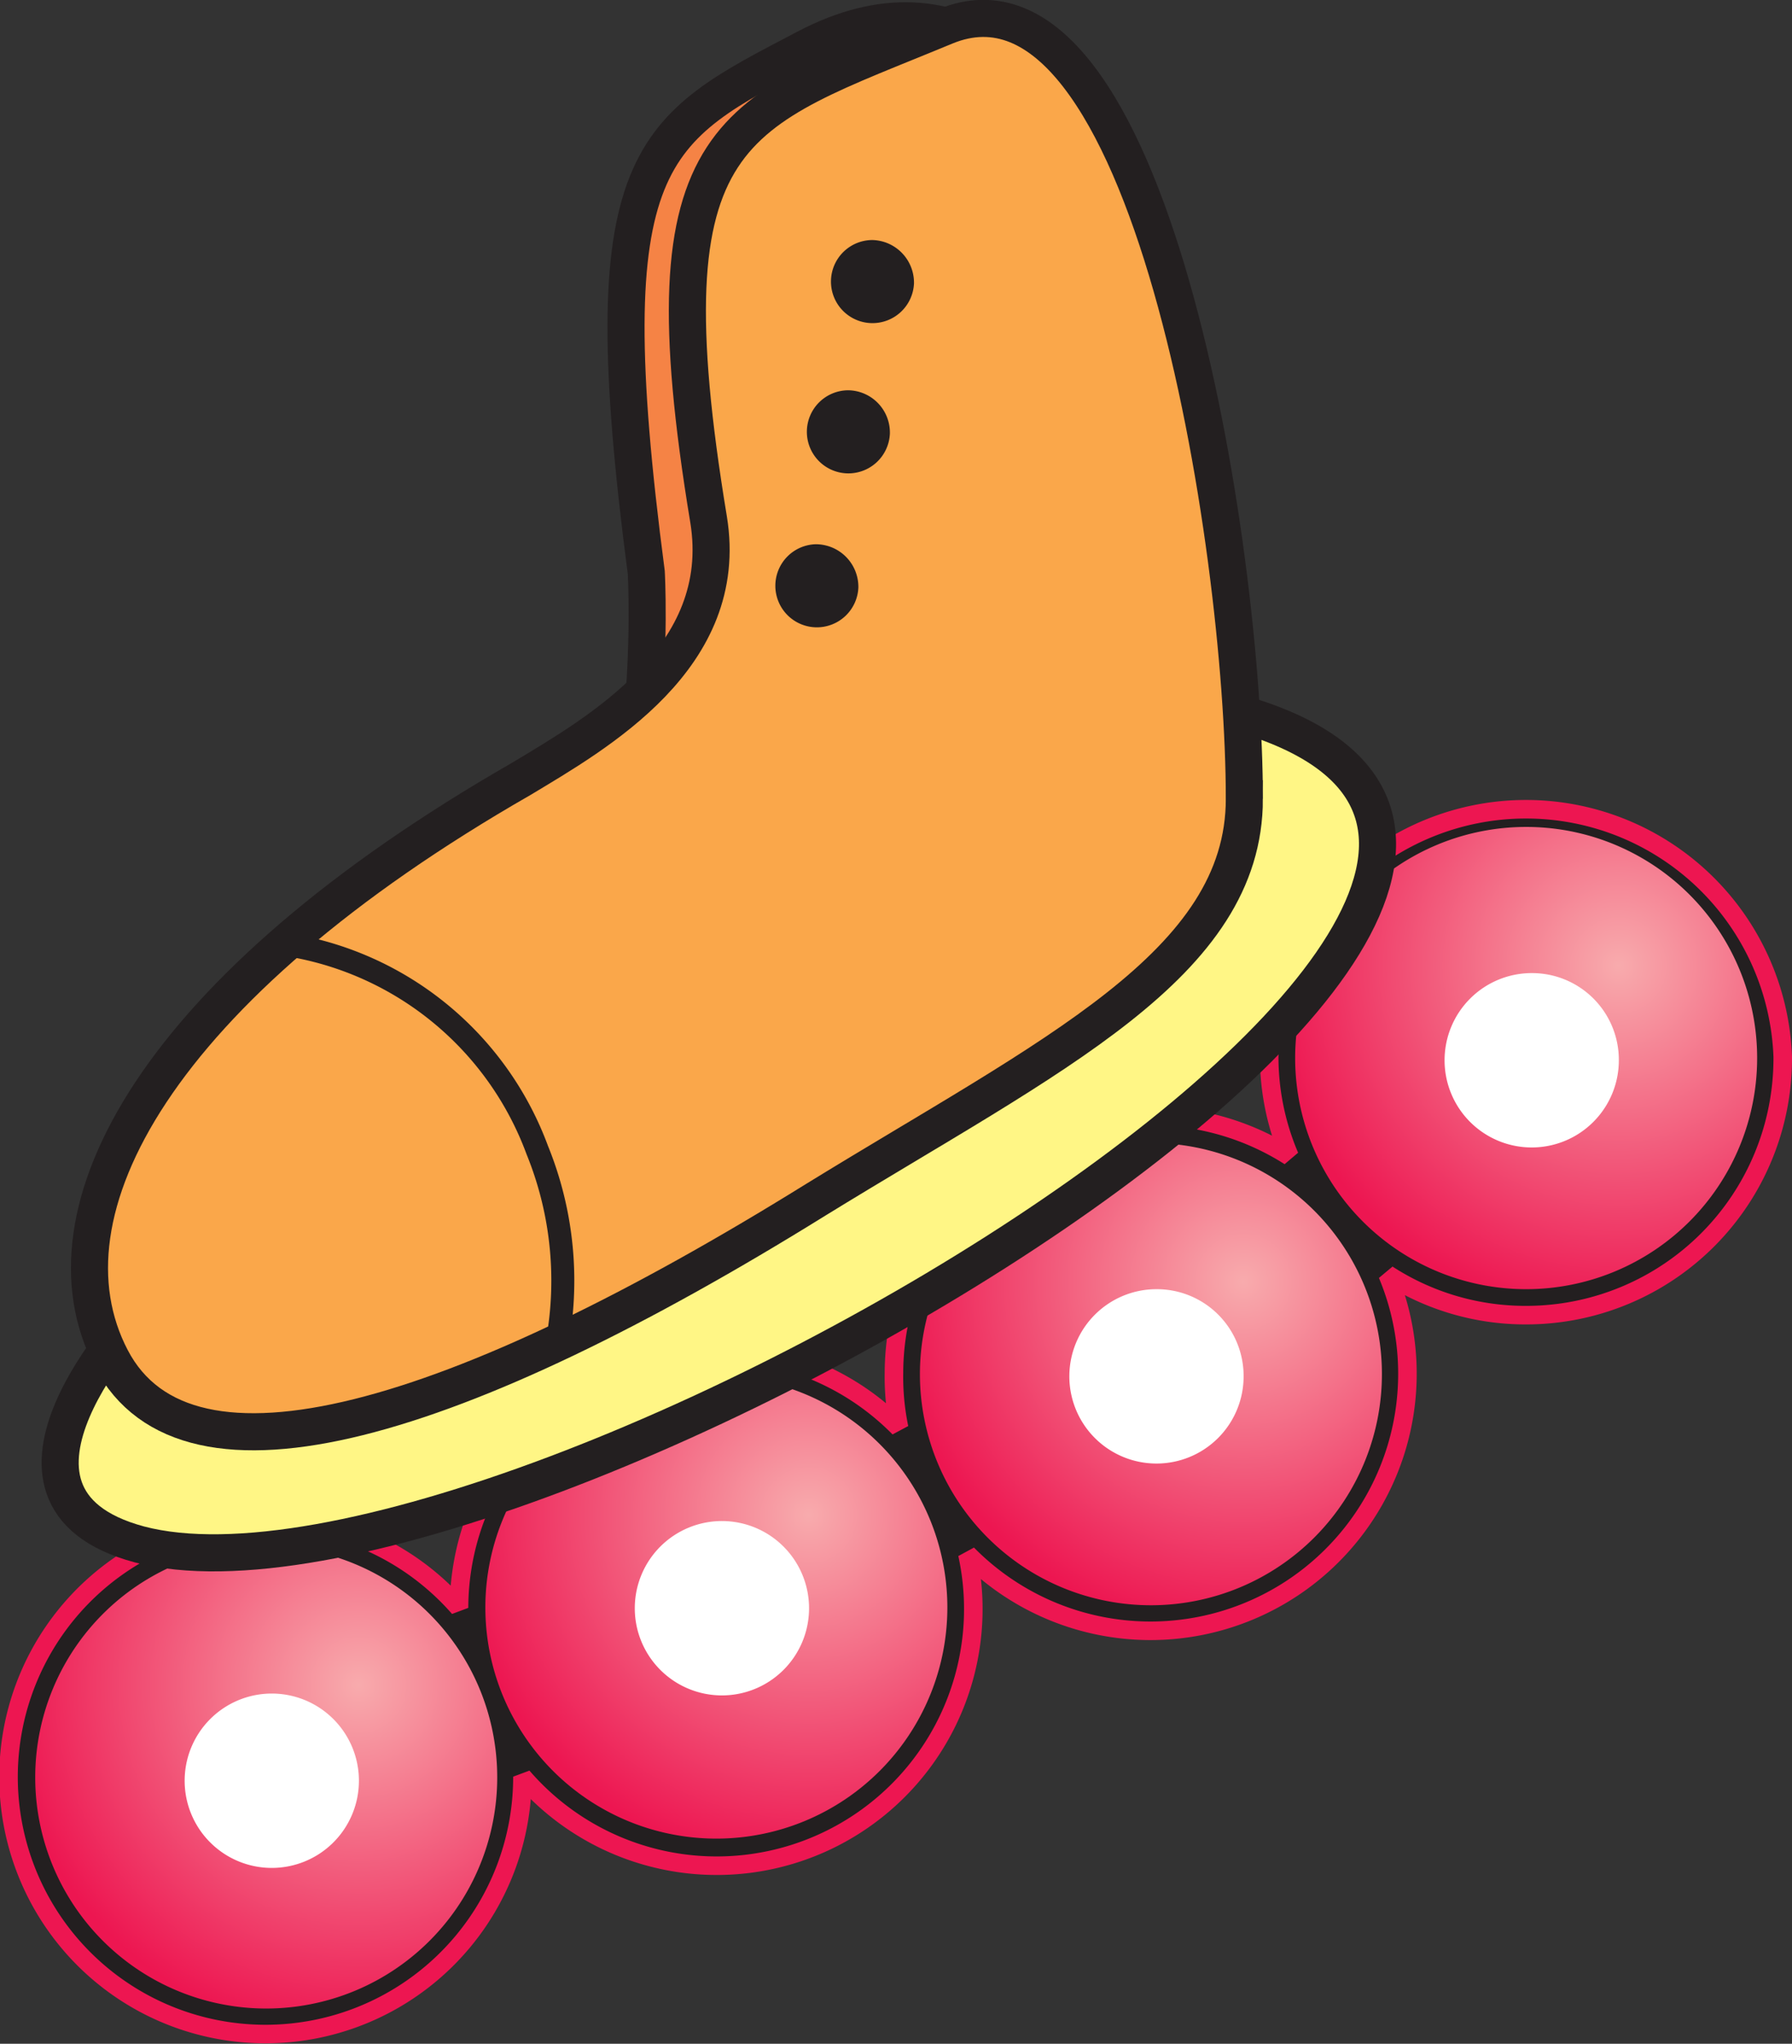<svg xmlns="http://www.w3.org/2000/svg" xmlns:xlink="http://www.w3.org/1999/xlink" viewBox="0 0 48.33 55.09"><rect x="0" y="0" width="48.33" height="55.09" fill="#333333" stroke="none"/><defs><style>.cls-1,.cls-10{fill:#231f20}.cls-1{stroke:#ed1651;stroke-miterlimit:2.61;stroke-width:.5px}.cls-1,.cls-10,.cls-11,.cls-2,.cls-3,.cls-4,.cls-5,.cls-6,.cls-7,.cls-8,.cls-9{fill-rule:evenodd}.cls-2{fill:url(#GradientFill_24)}.cls-3{fill:url(#GradientFill_24-2)}.cls-4{fill:url(#GradientFill_24-3)}.cls-5{fill:url(#GradientFill_24-4)}.cls-6{fill:#fff}.cls-7{fill:#fff685}.cls-11,.cls-7,.cls-8,.cls-9{stroke:#231f20}.cls-7,.cls-8,.cls-9{stroke-width:1px}.cls-8{fill:#f58345}.cls-9{fill:#faa74a}.cls-11{fill:none;stroke-width:.62px}</style><radialGradient id="GradientFill_24" cx="9.67" cy="45.42" r="9.49" gradientUnits="userSpaceOnUse"><stop offset="0" stop-color="#f8abad"/><stop offset="1" stop-color="#ed1651"/></radialGradient><radialGradient id="GradientFill_24-2" cx="21.81" cy="40.84" r="9.49" xlink:href="#GradientFill_24"/><radialGradient id="GradientFill_24-3" cx="33.53" cy="34.55" r="9.49" xlink:href="#GradientFill_24"/><radialGradient id="GradientFill_24-4" cx="43.65" cy="26.03" r="9.49" xlink:href="#GradientFill_24"/></defs><title>Asset 57</title><g id="Layer_2" data-name="Layer 2"><g id="Layer_1-2" data-name="Layer 1"><path class="cls-1" d="M48.08 28.52a6.92 6.92 0 0 1-6.92 6.93 6.84 6.84 0 0 1-3.74-1.1 6.93 6.93 0 0 1-11.33 7.54 6.92 6.92 0 0 1-12 6 6.93 6.93 0 1 1-1.71-4.55 6.93 6.93 0 0 1 11.87-4.85 6.76 6.76 0 0 1-.14-1.49 6.94 6.94 0 0 1 10.67-5.83 6.84 6.84 0 0 1-.55-2.69 6.93 6.93 0 0 1 13.85 0z"/><path class="cls-2" d="M7.17 54.14a6.23 6.23 0 1 1 6.24-6.23 6.23 6.23 0 0 1-6.24 6.23z"/><path class="cls-3" d="M25.55 43.33a6.23 6.23 0 1 1-6.23-6.23 6.23 6.23 0 0 1 6.23 6.23z"/><path class="cls-4" d="M37.27 37A6.23 6.23 0 1 1 31 30.81 6.23 6.23 0 0 1 37.27 37z"/><path class="cls-5" d="M47.39 28.52a6.23 6.23 0 1 1-6.23-6.23 6.23 6.23 0 0 1 6.23 6.23z"/><path class="cls-6" d="M9.68 48a2.35 2.35 0 1 1-2.35-2.35A2.35 2.35 0 0 1 9.68 48zm12.14-4.62A2.35 2.35 0 1 1 19.48 41a2.35 2.35 0 0 1 2.34 2.38zm11.72-6.28a2.35 2.35 0 1 1-2.34-2.35 2.34 2.34 0 0 1 2.34 2.35zm10.12-8.52a2.35 2.35 0 1 1-2.34-2.35 2.34 2.34 0 0 1 2.34 2.35zm-39.9 6.76s-4.81 5 0 6.29c10.12 2.66 46-18.86 28.77-22.59z"/><path class="cls-7" d="M32.53 19L3.76 35.34s-4.81 5 0 6.29C13.88 44.29 49.79 22.77 32.53 19z"/><path class="cls-6" d="M32.86 20.64c.31-7.39-2.77-23.74-11.13-19.34-4.19 2.2-5.79 2.8-4.3 14.13 0 0 .45 7.8-2.55 11.39z"/><path class="cls-8" d="M14.88 26.82l18-6.18c.29-7.39-2.79-23.74-11.15-19.34-4.19 2.2-5.79 2.8-4.3 14.13 0 0 .45 7.8-2.55 11.39z"/><path class="cls-6" d="M33.56 21.53C33.54 14.7 31-1.55 25.5.71 19.74 3.1 17.34 3.3 19.11 14c.61 3.72-3 5.76-5.06 7C4.23 26.63.94 32.67 3 36.62s9.38 1.69 19-4.28c6.36-3.91 11.56-6.34 11.56-10.81z"/><path class="cls-9" d="M33.56 21.53C33.56 14.7 31-1.55 25.5.71 19.74 3.1 17.34 3.3 19.11 14c.61 3.72-3 5.76-5.06 7C4.23 26.63.94 32.67 3 36.62s9.38 1.69 19-4.28c6.36-3.91 11.56-6.34 11.56-10.81z"/><path class="cls-10" d="M24.65 7.64a1.12 1.12 0 1 1-1.12-1.17 1.15 1.15 0 0 1 1.12 1.17zM24 11.69a1.12 1.12 0 1 1-1.12-1.17A1.14 1.14 0 0 1 24 11.69zm-.85 4.15A1.12 1.12 0 1 1 22 14.67a1.15 1.15 0 0 1 1.15 1.17z"/><path class="cls-11" d="M7.34 25.41A8.63 8.63 0 0 1 14.49 31a9.34 9.34 0 0 1 .51 5.34"/></g></g></svg>
